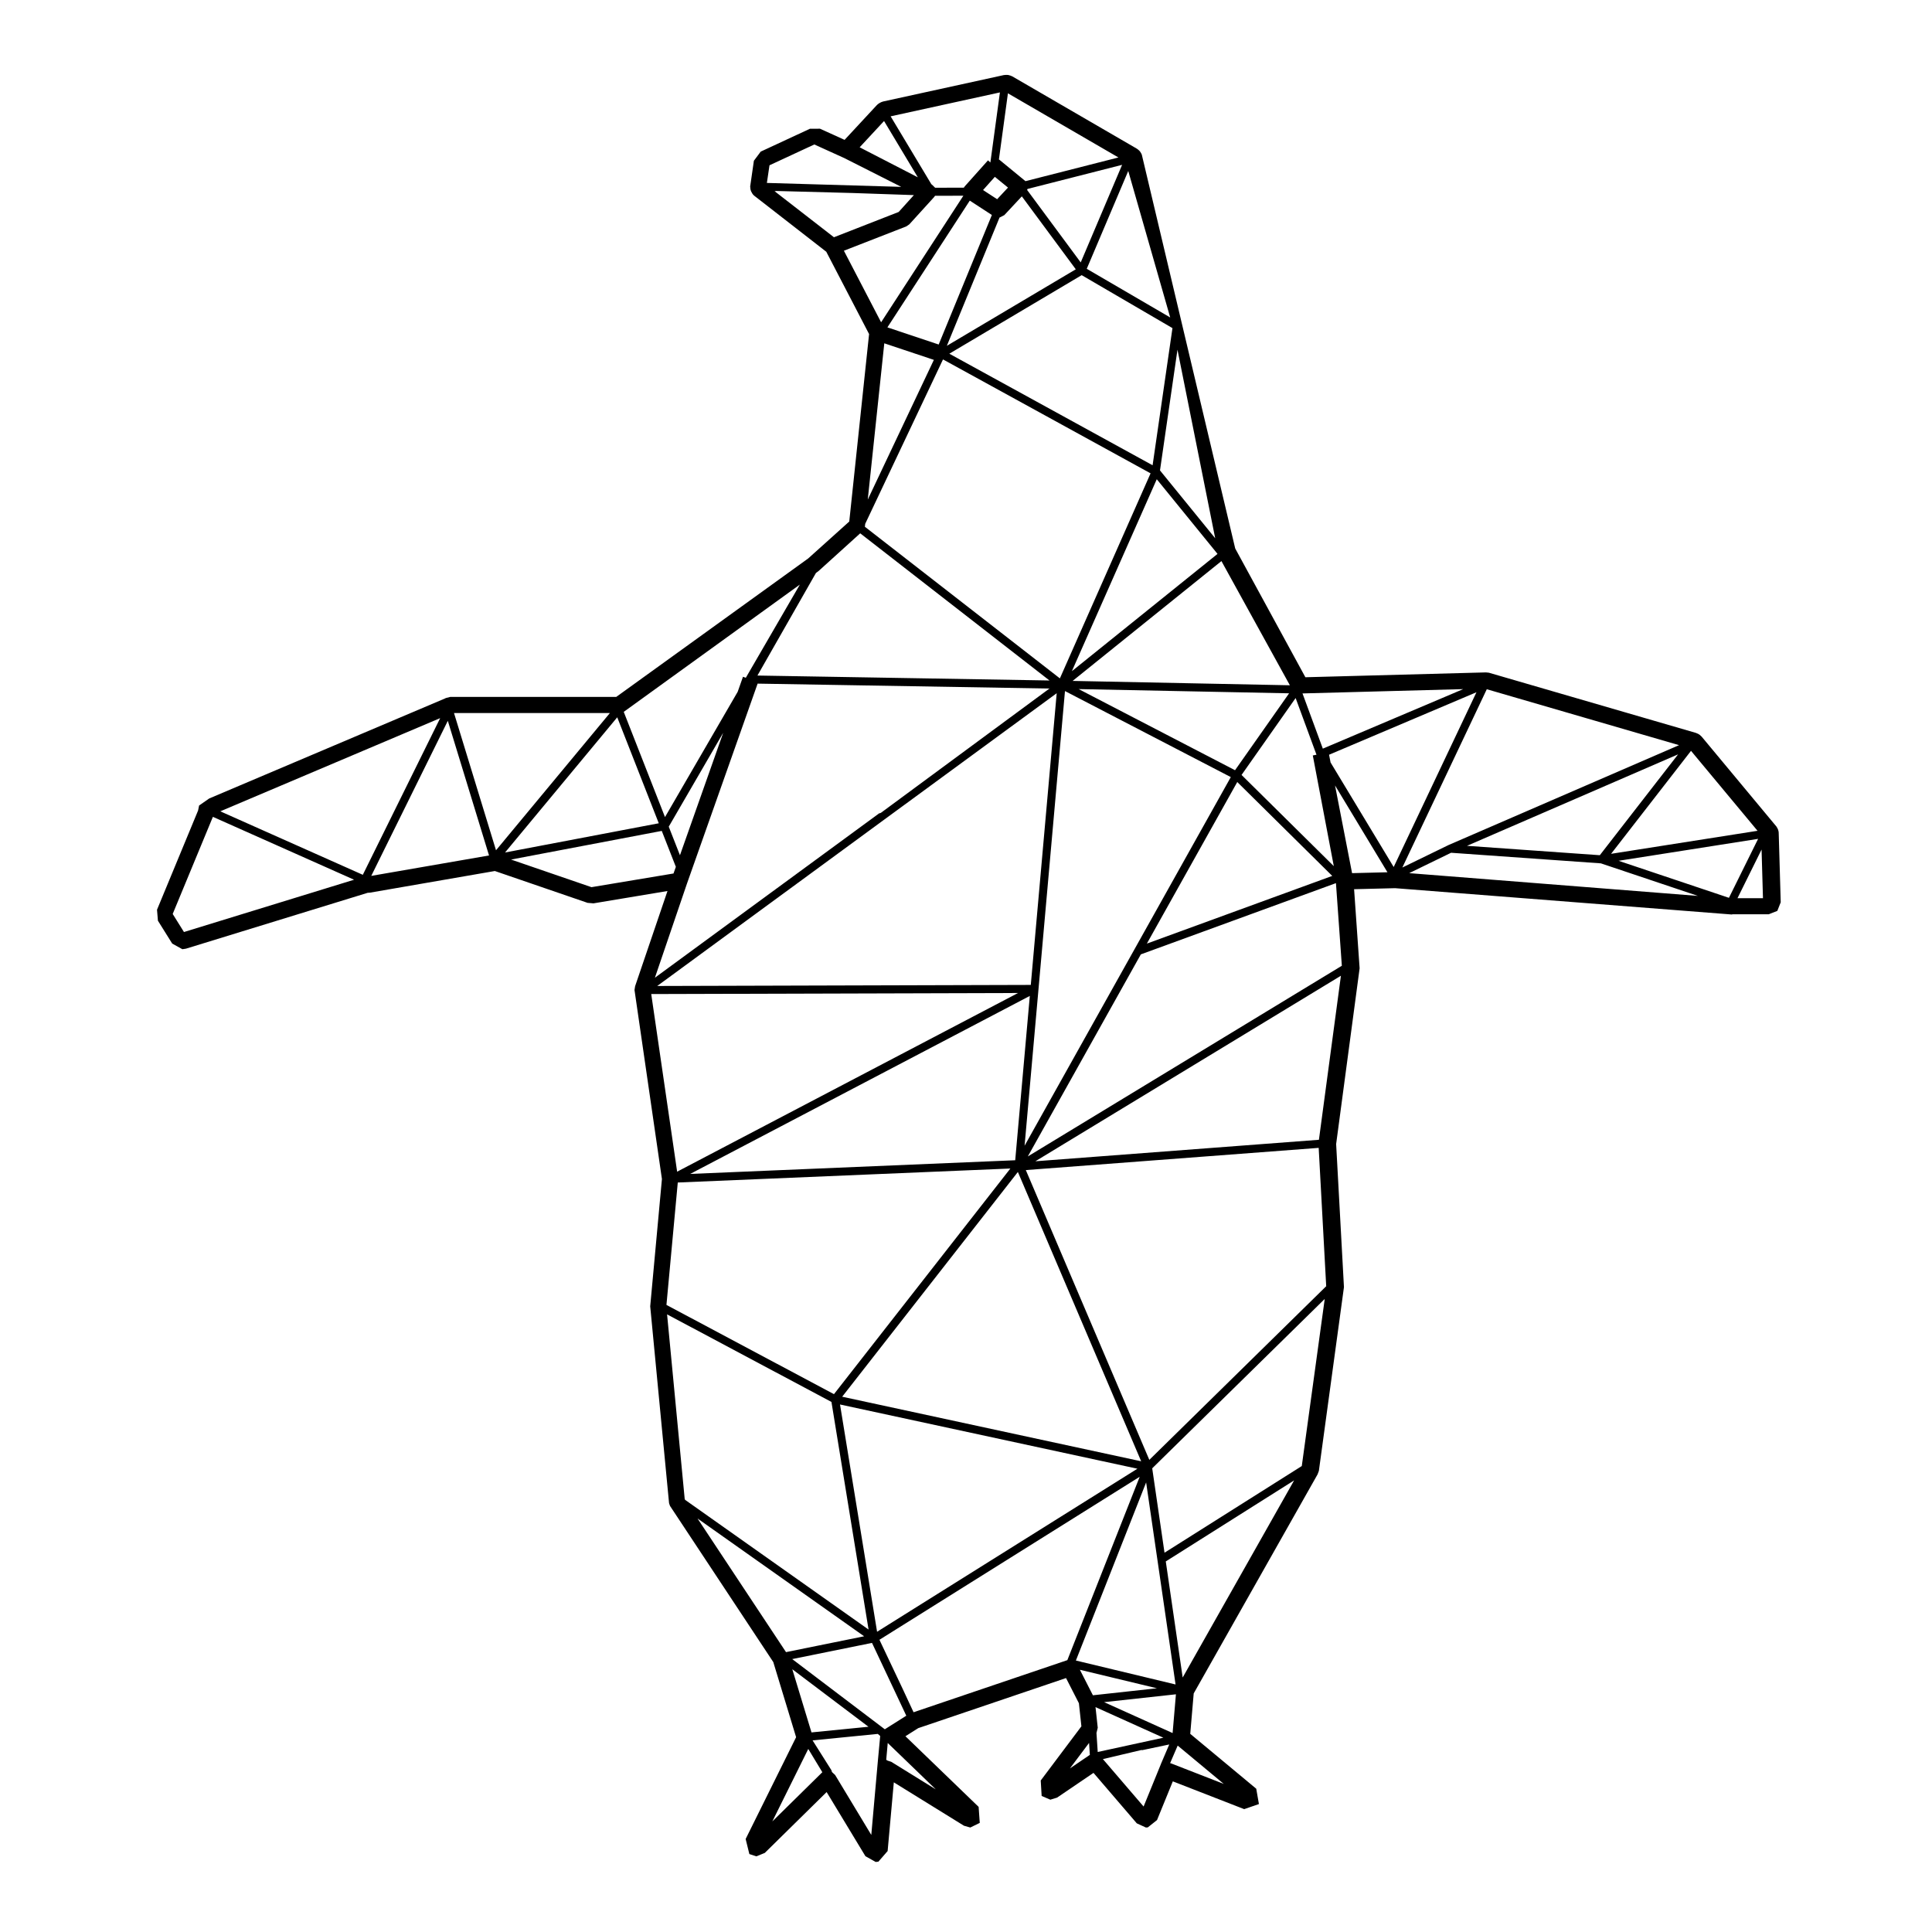 <?xml version="1.0" encoding="utf-8"?>
<!-- Designed by Vexels.com - 2019 All Rights Reserved - https://vexels.com/terms-and-conditions/  -->
<svg version="1.1" id="Layer_1" xmlns="http://www.w3.org/2000/svg" xmlns:xlink="http://www.w3.org/1999/xlink" x="0px" y="0px"
	 viewBox="0 0 1200 1200" enable-background="new 0 0 1200 1200" xml:space="preserve">
<path d="M1104.812,518.077l-0.049-1.224l-0.203-0.974l-0.31-0.938l-0.823-1.491l-46.478-55.891l-1.293-1.181l-0.887-0.555
	l-1.435-0.613l-128.577-37.382l-1.829-0.186l-112.13,3.007l-43.589-79.981L709.215,96.138l-0.252-0.622l-0.665-1.119l-0.331-0.445
	l-0.449-0.479l-0.854-0.733l-0.686-0.473h0.001l-77.178-44.803l-1.217-0.517l-1.4-0.382l-1.248-0.054l-1.455,0.126L548.55,63.036
	l-1.137,0.385l-1.084,0.554l-0.907,0.604l-0.771,0.676l-20.063,21.623l-15.277-6.929l-6.237,0.02l-30.583,14.204l-4.242,5.676
	l-2.302,15.966l0.181,1.793l0.311,1.07l0.795,1.483l0.461,0.646l0.657,0.671l44.868,34.894l26.58,51.118l-12.313,116.441
	l-25.521,22.944L382.74,432.877H279.603l-2.9,0.746l-0.043,0.098l-146.72,62.226l-6.276,4.374l-0.637,3.116l-25.501,61.613
	l0.56,6.812l8.872,14.208l6.323,3.505l2.192-0.329l112.902-34.709l1.483-0.105l77.5-13.433l57.615,19.779l3.662,0.308l45.954-7.662
	l-20.101,59.095l-0.385,2.37l17.035,117.415l-7.279,79.073l11.707,122.263l0.462,1.372l0.188,0.43l64.091,96.901l14.176,46.66
	l-31.347,63.23l2.304,9.355l4.374,1.417l5.229-2.142l38.393-37.784l24.087,39.823l6.379,3.595l1.686-0.192l5.74-6.595l3.842-42.672
	l43.579,26.954l3.916,1.112l5.883-2.875l-0.702-9.947l-45.464-43.878l7.964-5.034l91.791-31.101l7.991,15.645l1.549,14.334
	l-25.26,33.641l0.574,9.614l5.396,2.31l4.188-1.288l22.618-15.368l26.895,31.35l5.656,2.599l1.192-0.096l5.712-4.544l9.812-24.045
	l44.331,17.264l9.147-3.159l-1.658-9.516l-40.999-34.091l2.151-25.103l76.94-136.075l0.806-2.18l15.575-114.109l-4.852-88.876
	l14.582-109.157l-3.43-49.122l25.457-0.639l209.07,16.342l0.566-0.125h22.438l5.344-2.111l2.11-5.34L1104.812,518.077
	L1104.812,518.077z M727.505,1095.319l-0.724-0.203l4.698-10.901l28.617,23.797L727.505,1095.319L727.505,1095.319z
	 M708.271,1082.434l-0.024,0.003l-26.431,5.75l-0.776-11.806l0.791-3.242l-1.385-12.819l42.139,19.001L708.271,1082.434
	L708.271,1082.434z M553.546,1094.278l-2.265-0.728l-0.83-0.514l0.938-10.435l29.833,28.794L553.546,1094.278L553.546,1094.278z
	 M539.426,1072.519l-35.394,3.513l-11.921-39.239L539.426,1072.519L539.426,1072.519z M225.353,543.357l-88.521-39.429
	l136.566-57.884L225.353,543.357L225.353,543.357z M278.147,447.716l25.599,83.632l-73.149,12.68L278.147,447.716L278.147,447.716z
	 M132.233,507.354l87.69,39.059l-105.659,32.482l-7.002-11.213L132.233,507.354L132.233,507.354z M1091.993,521.03l-18.12,36.62
	l-68.553-22.997L1091.993,521.03L1091.993,521.03z M899.804,524.831l-0.055,0.029l-0.045,0.017l-28.678,13.957l52.445-110.741
	l119.419,34.74L899.804,524.831L899.804,524.831z M829.211,487.846l32.558,53.931l-21.969,0.551L829.211,487.846L829.211,487.846z
	 M700.943,1050.549l-22.114,2.417l-8.095-15.847l47.86,11.501L700.943,1050.549L700.943,1050.549z M730.392,1052.36l-2.063,24.065
	l-42.556-19.188L730.392,1052.36L730.392,1052.36z M425.29,931.146l-10.954-114.765l102.092,54.387l23.051,141.376l-113.856-80.496
	L425.29,931.146L425.29,931.146z M461.481,420.357l-3.295,9.331l-45.144,77.819l-25.623-65.356l109.397-79.058l-33.578,57.885
	L461.481,420.357L461.481,420.357z M533.947,91.493l15.152-16.33l20.979,34.965L533.947,91.493L533.947,91.493z M529.497,119.877
	l38.13,1.307l-9.441,10.469l-40.209,15.711l-36.873-28.614l1.26-0.122L529.497,119.877L529.497,119.877z M562.911,140.63
	l1.884-1.295l15.383-16.917l0.588-0.804l17.6-0.048l-51.094,78.616l-23.113-44.451L562.911,140.63L562.911,140.63z M690.152,95.175
	l4.531,2.631l-57.742,14.718l-16.398-13.459l-0.125,0.153l5.621-41.258L690.152,95.175L690.152,95.175z M833.441,599.85
	L638.399,718.282l70.196-125.506l121.188-44.248L833.441,599.85L833.441,599.85z M544.078,1009.263L521.75,872.352l184.713,39.893
	l-161.696,101.274L544.078,1009.263L544.078,1009.263z M823.728,798.891L713.866,906.748l-76.712-179.994l181.905-13.792
	L823.728,798.891L823.728,798.891z M645.017,614.507l16.46-185.278l102.995,53.438L636.389,711.633L645.017,614.507L645.017,614.507
	z M547.118,504.877h-0.002l-0.892,0.301v-0.116L406.775,607.269l19.915-58.457l0,0l43.878-124.2l181.259,3.059L547.118,504.877
	L547.118,504.877z M537.174,327.161l0.056-0.279l0.159-1.503l48.327-102.134L714.644,294l-56.33,127.353L537.174,327.161
	L537.174,327.161z M756.2,344.058l-90.442,72.827l52.733-119.221l37.614,46.224L756.2,344.058L756.2,344.058z M669.979,428.006
	l130.707,2.624l-33.587,47.766L669.979,428.006L669.979,428.006z M827.478,544.047l-115.14,42.04l56.149-100.356L827.478,544.047
	L827.478,544.047z M758.655,348.501l42.51,77.138l-134.939-2.71L758.655,348.501L758.655,348.501z M715.901,288.986l-126.268-69.295
	l82.221-48.787l56.383,32.889L715.901,288.986L715.901,288.986z M638.193,117.365l58.765-14.979l-25.707,60.612l-33.285-45.002
	L638.193,117.365L638.193,117.365z M620.815,135.145l2.979-1.521l10.882-11.667l33.513,45.31l-80.075,47.515L620.815,135.145
	L620.815,135.145z M828.447,537.973l-57.298-56.644l33.586-47.765l12.961,35.211l-2.292,0.445L828.447,537.973L828.447,537.973z
	 M825.505,468.779l91.549-38.817l-51.411,108.557l-39.205-64.942L825.505,468.779L825.505,468.779z M821.63,464.992l-12.622-34.29
	l99.805-2.677L821.63,464.992L821.63,464.992z M720.491,292.185l10.857-74.985l23.438,117.131L720.491,292.185L720.491,292.185z
	 M675.004,166.954l25.77-60.759l26.062,90.991L675.004,166.954L675.004,166.954z M617.922,109.836l8.163,6.669l-6.741,7.228
	l-8.754-5.692L617.922,109.836L617.922,109.836z M616.072,133.533l-33.037,80.451l-31.852-10.646l51.167-78.729L616.072,133.533
	L616.072,133.533z M580.04,223.527l-41.057,86.765l10.265-97.058L580.04,223.527L580.04,223.527z M651.854,422.663l-181.396-3.069
	L506.8,355.88l1.672-1.246l25.823-23.378L651.854,422.663L651.854,422.663z M549.347,508.98L549.347,508.98l106.99-78.406
	L640.243,611.75l-232.021,0.661L549.347,508.98L549.347,508.98z M639.635,618.584l-9.067,102.067l-201.88,8.495L639.635,618.584
	L639.635,618.584z M420.581,727.751l-16.09-110.329l227.831-0.649L420.581,727.751L420.581,727.751z M632.222,727.937
	l76.587,179.699l-185.714-40.108L632.222,727.937L632.222,727.937z M508.306,1022.089l-20.096,4.076l-54.964-83.005l103.484,73.164
	L508.306,1022.089L508.306,1022.089z M549.572,1074.092l-57.513-43.605l49.559-10.051l21.298,45.221L549.572,1074.092
	L549.572,1074.092z M560.71,1049.067l-14.474-30.569l161.652-101.246l-44.938,113.892l-95.521,32.364L560.71,1049.067
	L560.71,1049.067z M718.941,969.171l11.222,77.087l-61.906-14.877l14.124-35.798l0.003-0.006l29.5-74.823L718.941,969.171
	L718.941,969.171z M724.09,969.832l79.722-50.336l-69.227,122.435L724.09,969.832L724.09,969.832z M808.561,910.584l-85.26,53.832
	l-7.642-52.423l107.152-105.196L808.561,910.584L808.561,910.584z M643.081,721.289L832.87,606.046l-13.663,101.89L643.081,721.289
	L643.081,721.289z M1000.672,530.322l49.644-63.962l41.321,49.664L1000.672,530.322L1000.672,530.322z M1042.294,468.541
	l-48.621,62.644l-82.496-5.832L1042.294,468.541L1042.294,468.541z M615.138,100.919l-1.479-1.321l-14.409,16.124l-0.606,0.844
	l-17.805,0.049l-2.069-2.004l-0.247-0.128l-25.335-42.224l67.881-14.857L615.138,100.919L615.138,100.919z M524.336,98.152
	l35.433,17.909l-83.444-2.439l1.616-10.955l27.84-12.93L524.336,98.152L524.336,98.152z M409.179,511.35l-95.488,18.154
	l69.684-83.972L409.179,511.35L409.179,511.35z M449.19,455.16l-26.856,76.047l-6.96-17.753L449.19,455.16L449.19,455.16z
	 M420.981,734.477l206.578-8.693L517.992,865.937l-104.05-55.431L420.981,734.477L420.981,734.477z M510.767,1100.752
	l-31.054,30.563l22.314-45.011L510.767,1100.752L510.767,1100.752z M676.436,1082.567l0.487,7.417l-12.365,8.402L676.436,1082.567
	L676.436,1082.567z M901.289,529.666l93.054,6.579l60.254,20.218l-179.31-14.142L901.289,529.666L901.289,529.666z
	 M1079.193,557.877l14.949-30.212l0.869,30.212H1079.193L1079.193,557.877z M308.083,528.119l-26.09-85.242h96.829L308.083,528.119
	L308.083,528.119z M317.423,533.883l93.612-17.796l8.753,22.326l-1.458,4.129l-50.944,8.493L317.423,533.883L317.423,533.883z
	 M518.718,1102.491l-1.954-1.833l-0.379-1.182l-11.673-18.489l40.51-4.02l1.485,1.291l-1.483,15.866v0.002l-4.048,45.582
	L518.718,1102.491L518.718,1102.491z M685.033,1092.605l24.272-5.729h-0.081v0.223l17.02-3.581l-5.233,12.249l-0.013,0.084
	l-10.686,26.213L685.033,1092.605L685.033,1092.605z"/>
</svg>
